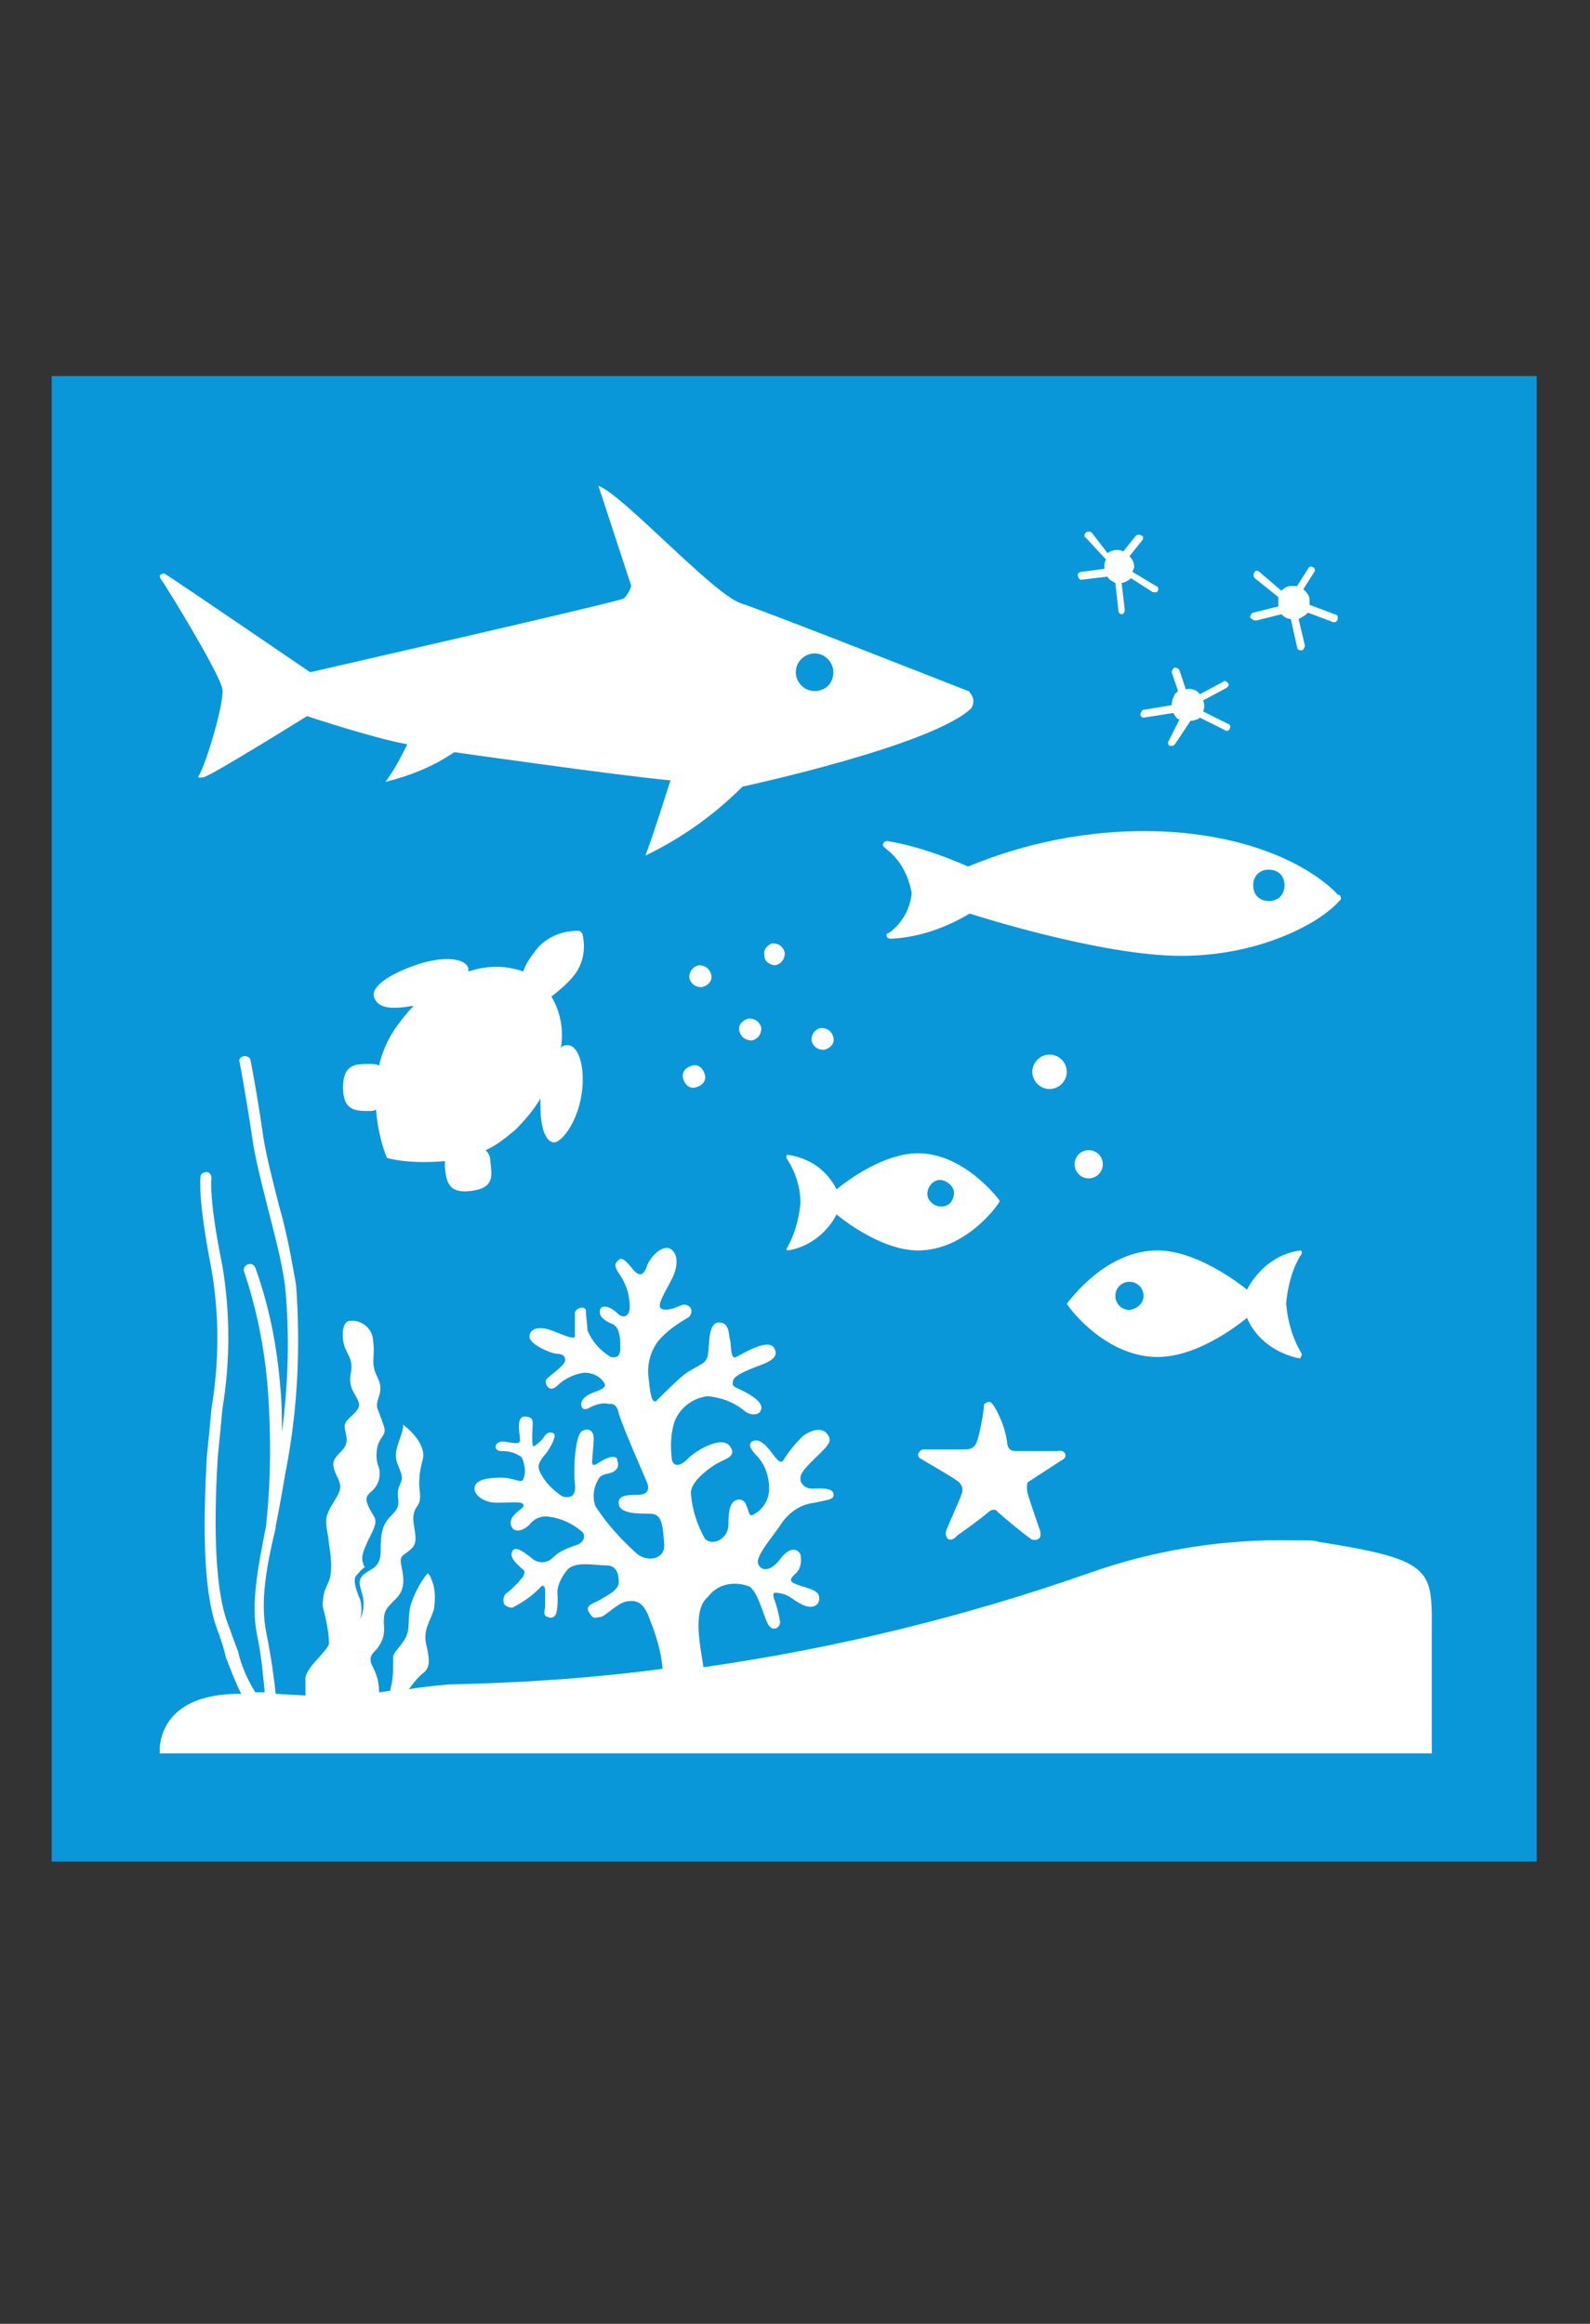 <?xml version="1.0" encoding="utf-8"?>
<!-- Generator: Adobe Illustrator 24.2.3, SVG Export Plug-In . SVG Version: 6.00 Build 0)  -->
<svg version="1.1" id="Layer_1" xmlns="http://www.w3.org/2000/svg" xmlns:xlink="http://www.w3.org/1999/xlink" x="0px" y="0px"
	 viewBox="0 0 101.5 148.3" style="enable-background:new 0 0 101.5 148.3;" xml:space="preserve">
<rect x="0" y="0" width="101.5" height="148.3" fill="#333333" stroke="none"/>
<style type="text/css">
	.st0{fill:#0A97D9;}
	.st1{fill:#FFFFFF;}
</style>
<g>
	<rect x="3.3" y="24" class="st0" width="94.8" height="94.8"/>
</g>
<g>
	<g>
		<path class="st1" d="M61.8,44.1c0,0-12.7-5-14.5-5.6s-7.5-6.9-9.1-7.5l2.1,6.4c0,0-0.2,0.6-0.5,0.8s-20,4.7-20,4.7s-8.8-6-9.3-6.3
			c0,0-0.5,0-0.2,0.4s3.8,6.1,3.9,7s-1,4.6-1.5,5.5c0,0-0.2,0.2,0.3,0.1s6.6-3.9,6.6-3.9s4.2,1.4,6.4,1.8c-0.4,0.8-0.8,1.6-1.4,2.4
			c1.6-0.4,3.1-1,4.4-1.9c0,0,10.5,1.5,13.8,1.8c0,0-1.2,3.8-1.6,4.8c2.3-1.1,4.4-2.6,6.2-4.4c0,0,12.1-2.6,14.6-5
			c0.2-0.3,0.2-0.7-0.1-1C61.9,44.2,61.9,44.1,61.8,44.1z M52,44.1c-0.7,0-1.2-0.6-1.2-1.2c0-0.7,0.6-1.2,1.2-1.2
			c0.7,0,1.2,0.6,1.2,1.2C53.2,43.6,52.7,44.1,52,44.1L52,44.1L52,44.1z"/>
	</g>
	<g>
		<path class="st1" d="M85.4,57.1L85.4,57.1c-0.6-0.7-3.7-3.5-10.5-4c-4.5-0.3-9,0.5-13.1,2.2c-1.6-0.7-3.3-1.3-5-1.6
			c0,0-0.3-0.1-0.4,0.1s0,0.2,0.2,0.4c0.9,0.7,1.4,1.7,1.6,2.8c-0.1,1-0.6,1.9-1.4,2.5l-0.2,0.1v0.1c0,0.1,0.1,0.2,0.2,0.2h0.1H57
			c1.7-0.1,3.4-0.7,4.9-1.6c0,0,8.3,2.7,13.5,2.7c4.9,0,8.7-2,10-3.4l0.1-0.1l0.1-0.1C85.6,57.1,85.5,57.1,85.4,57.1z M81,57.5
			c-0.6,0-1-0.4-1-1s0.4-1,1-1s1,0.4,1,1S81.6,57.5,81,57.5z"/>
	</g>
	<g>
		<path class="st1" d="M83.1,86.4c-0.6-1-0.9-2.1-1-3.2c0.1-1.1,0.4-2.3,1-3.2v-0.1c0,0,0-0.1-0.1-0.1l0,0c-1.5,0.2-2.7,1.2-3.4,2.5
			c0,0-3-2.5-5.7-2.5c-3.2,0-5.4,2.9-5.8,3.4l0,0l0,0l0,0l0,0c0.3,0.5,2.6,3.4,5.8,3.4c2.8,0,5.7-2.5,5.7-2.5
			c0.6,1.4,1.9,2.3,3.4,2.6l0,0C83,86.6,83.1,86.6,83.1,86.4L83.1,86.4L83.1,86.4z M72.1,83.6c-0.5,0-0.9-0.4-0.9-0.9
			s0.4-0.9,0.9-0.9s0.9,0.4,0.9,0.9l0,0C73,83.1,72.7,83.5,72.1,83.6L72.1,83.6z"/>
	</g>
	<g>
		<path class="st1" d="M63.8,76.6L63.8,76.6c-0.3-0.4-2.4-3-5.2-3c-2.5,0-5.2,2.3-5.2,2.3c-0.6-1.2-1.7-2-3.1-2.2l0,0
			c0,0-0.1,0-0.1,0.1v0.1c0.6,0.9,0.9,1.9,0.9,2.9c-0.1,1-0.4,2.1-0.9,2.9l0,0l0,0c0,0,0,0.1,0.1,0.1l0,0l0,0
			c1.3-0.2,2.5-1.1,3.1-2.3c0,0,2.7,2.3,5.2,2.3c2.9,0,4.9-2.6,5.2-3.1l0,0l0,0V76.6z M60.1,77c-0.5,0-0.9-0.4-0.9-0.8
			c0-0.5,0.4-0.9,0.8-0.9s0.9,0.4,0.9,0.8l0,0C60.9,76.6,60.6,77,60.1,77L60.1,77z"/>
	</g>
	<g>
		<path class="st1" d="M70.4,74.3c0-0.5-0.4-0.9-0.9-0.9s-0.9,0.4-0.9,0.9s0.4,0.9,0.9,0.9l0,0C70,75.2,70.4,74.8,70.4,74.3
			L70.4,74.3z"/>
	</g>
	<g>
		<path class="st1" d="M67,67.3c-0.6,0-1.1,0.5-1.1,1.1s0.5,1.1,1.1,1.1s1.1-0.5,1.1-1.1l0,0C68.1,67.8,67.6,67.3,67,67.3z"/>
	</g>
	<g>
		<path class="st1" d="M65.6,94.6l2-1.3c0.1-0.1,0.5-0.2,0.4-0.5s-0.5-0.2-0.5-0.2h-2.7c-0.5,0-0.5-0.5-0.5-0.5
			c-0.1-0.8-0.4-1.6-0.8-2.3c-0.2-0.3-0.3-0.4-0.5-0.3s-0.2,0.1-0.2,0.4c-0.1,0.7-0.2,1.3-0.4,2c-0.2,0.6-0.5,0.6-1,0.6s-2,0-2,0
			c-0.1,0-0.3,0-0.4,0c-0.2,0-0.3,0.1-0.4,0.3c0,0.1,0.1,0.3,0.2,0.3c0.3,0.2,1.9,1.1,2.3,1.4c0.3,0.2,0.4,0.5,0.3,0.8
			c0,0.1-0.9,2.1-1,2.4s0.1,0.5,0.1,0.5c0.3,0.2,0.6-0.2,0.6-0.2c0.7-0.5,1.4-1,2-1.5c0.2-0.2,0.5-0.2,0.6,0l0,0
			c0.7,0.6,1.4,1.2,2.1,1.7c0.1,0.1,0.4,0.1,0.5,0c0.2-0.1,0.1-0.5,0.1-0.5s-0.7-2-0.8-2.4S65.6,94.6,65.6,94.6z"/>
	</g>
	<g>
		<path class="st1" d="M47.2,65.8c0.1,0.4,0.4,0.6,0.8,0.6c0.4-0.1,0.6-0.4,0.6-0.8c-0.1-0.4-0.4-0.6-0.8-0.6
			C47.4,65.1,47.1,65.4,47.2,65.8z"/>
	</g>
	<g>
		<path class="st1" d="M48.8,61c0,0.4,0.4,0.6,0.7,0.6l0,0c0.4-0.1,0.6-0.4,0.6-0.8c-0.1-0.4-0.4-0.6-0.8-0.6
			C49,60.3,48.7,60.6,48.8,61L48.8,61z"/>
	</g>
	<g>
		<path class="st1" d="M53.2,66.2c-0.1-0.4-0.4-0.6-0.8-0.6c-0.4,0.1-0.6,0.4-0.6,0.8l0,0c0.1,0.4,0.4,0.6,0.8,0.6l0,0
			C53,66.9,53.3,66.6,53.2,66.2L53.2,66.2z"/>
	</g>
	<g>
		<path class="st1" d="M44.2,68c-0.4,0.1-0.7,0.4-0.6,0.8c0.1,0.4,0.4,0.7,0.8,0.6l0,0c0.4-0.1,0.7-0.4,0.6-0.8
			C44.9,68.2,44.6,67.9,44.2,68z"/>
	</g>
	<g>
		<path class="st1" d="M45.4,62.2c-0.1-0.4-0.4-0.6-0.8-0.6C44.2,61.7,44,62,44,62.4c0.1,0.4,0.4,0.6,0.8,0.6l0,0
			C45.2,62.9,45.5,62.6,45.4,62.2L45.4,62.2z"/>
	</g>
	<g>
		<path class="st1" d="M69,37l1.7-0.2c0.1,0.2,0.3,0.3,0.5,0.4l0.2,1.8c0,0.1,0.1,0.2,0.2,0.2l0,0c0.1,0,0.2-0.1,0.2-0.3l-0.2-1.7
			c0.2,0,0.5-0.2,0.6-0.3l1.4,0.9h0.1c0.1,0,0.2,0,0.2-0.1c0.1-0.1,0-0.3-0.1-0.3l-1.5-0.9c0-0.1,0.1-0.2,0.1-0.3
			c0-0.3-0.1-0.5-0.3-0.7l0.8-1c0.1-0.1,0.1-0.3,0-0.3c-0.1-0.1-0.3-0.1-0.4,0l-0.8,1c-0.1-0.1-0.3-0.1-0.4-0.1
			c-0.2,0-0.5,0.1-0.6,0.2l-1-1.3c-0.1-0.1-0.3-0.1-0.4,0s-0.1,0.3,0,0.3l1.3,1.4c-0.1,0.2-0.1,0.3-0.1,0.5v0.1L69,36.5
			c-0.1,0-0.2,0.1-0.2,0.2S68.9,37,69,37L69,37z"/>
	</g>
	<g>
		<path class="st1" d="M75,44.3c-0.1,0.2-0.2,0.4-0.2,0.7L73,45.3c-0.1,0-0.2,0.2-0.2,0.3s0.1,0.2,0.2,0.2l0,0l1.9-0.3
			c0.1,0.2,0.2,0.3,0.3,0.4h0.1l-0.7,1.4c-0.1,0.1,0,0.3,0.1,0.3h0.1c0.1,0,0.2-0.1,0.2-0.1l1-1.5c0.2,0,0.5-0.1,0.6-0.2l1.6,0.8
			c0.1,0.1,0.3,0,0.3-0.1l0,0c0.1-0.1,0-0.3-0.1-0.3l0,0l-1.6-0.8c0.1-0.2,0.1-0.5,0-0.7l1.5-0.8c0.1-0.1,0.2-0.2,0.1-0.3
			s-0.2-0.2-0.3-0.1l0,0l-1.5,0.8c-0.1-0.1-0.1-0.1-0.2-0.2c-0.2-0.1-0.5-0.2-0.7-0.1l-0.4-1.2c0-0.1-0.2-0.2-0.3-0.2
			c-0.1,0-0.2,0.2-0.2,0.3l0.4,1.2C75.2,44.1,75.1,44.2,75,44.3z"/>
	</g>
	<g>
		<path class="st1" d="M80.2,39.6l1.6-0.4c0.2,0.2,0.4,0.3,0.6,0.3l0.4,1.8c0,0.1,0.1,0.2,0.2,0.2h0.1c0.1,0,0.2-0.2,0.2-0.3
			l-0.4-1.7c0.2-0.1,0.4-0.2,0.6-0.4l1.6,0.6h0.1c0.1,0,0.2-0.1,0.2-0.3c0-0.1-0.1-0.2-0.2-0.2l-1.6-0.6c0-0.1,0-0.2,0-0.3
			c0-0.3-0.2-0.5-0.4-0.7l0.7-1.1c0.1-0.1,0-0.3-0.1-0.3c-0.1-0.1-0.3,0-0.3,0.1l-0.7,1.1c-0.1,0-0.3,0-0.4,0
			c-0.2,0-0.4,0.1-0.6,0.3l-1.4-1.2c-0.1-0.1-0.3-0.1-0.3,0c-0.1,0.1-0.1,0.3,0,0.4l0,0l1.5,1.2c0,0.2,0,0.3,0,0.5v0.1L80,39.1
			c-0.1,0-0.2,0.2-0.2,0.3C79.9,39.5,80,39.6,80.2,39.6L80.2,39.6z"/>
	</g>
	<g>
		<path class="st1" d="M36.6,62.3c0.6-0.7,0.8-1.7,0.6-2.6c0-0.2-0.2-0.3-0.3-0.3l0,0c-0.9,0-1.8,0.3-2.5,1c-0.4,0.5-0.8,1-1,1.6
			c-1.1-0.4-2.3-0.4-3.5,0c0-0.1,0-0.1,0-0.2c-0.2-0.7-1.7-0.8-3.4-0.2s-2.9,1.4-2.6,2.1s1.2,0.7,2.4,0.5l0,0h0.1
			c-0.4,0.4-0.7,0.8-1,1.2c-0.6,0.8-1,1.7-1.2,2.6c-0.2-0.1-0.4-0.1-0.6-0.1c-0.9,0-1.7,0-1.7,1.5s0.8,1.5,1.7,1.5
			c0.1,0,0.3,0,0.4-0.1c0.1,1.1,0.3,2.1,0.7,3.1c1.2,0.3,2.5,0.3,3.7,0.2c0,0.1,0,0.3,0,0.4c0.1,0.9,0.2,1.7,1.7,1.5s1.3-1,1.2-1.9
			c0-0.3-0.1-0.5-0.3-0.7c0.7-0.3,1.3-0.8,1.9-1.3c0.6-0.6,1.2-1.3,1.6-2v0.5c0,1.3,0.3,2.2,0.8,2.3s1.5-1.2,1.8-2.9
			s-0.1-3.2-0.8-3.3c-0.2,0-0.4,0-0.5,0.2l0,0c0.2-1.1,0-2.3-0.6-3.3C35.7,63.2,36.2,62.8,36.6,62.3z"/>
	</g>
	<g>
		<path class="st1" d="M84.2,98.4c-0.3-0.1-0.7-0.1-1.1-0.1h-0.5c-4.4-0.1-8.9,0.6-13.1,2.1c-8,2.8-16.2,4.8-24.6,6
			c-0.1-1-0.8-3.6,0.3-4.5c0.6-0.8,1.6-1,2.5-0.7c0.6,0.1,1,1.8,1.3,2.4s0.8,0.3,0.8-0.1c-0.1-0.5-0.2-1-0.4-1.5
			c-0.1-0.4,0-0.4,0.5-0.3s0.7,0.4,1.3,0.7s1.1,0.1,1.1-0.4s-0.6-0.6-1.2-0.8s-0.8-0.3-0.4-0.7c0.4-0.3,0.5-0.8,0.4-1.3
			c-0.2-0.4-0.7-0.5-1.3,0.3s-1.2,0.8-1.4,0.3s1-1.8,1.5-2.6c0.5-0.7,1.2-1.2,2.1-1.3c0.9-0.2,1.3-0.2,1.2-0.6s-1-0.3-1.4-0.3
			c-0.3,0-0.6-0.2-0.7-0.5c0-0.1,0-0.1,0-0.2c0-0.4,0.7-1,1.3-1.6s0.7-0.8,0.4-1.2s-1-0.3-1.6,0.2c-0.5,0.5-0.9,1-1.2,1.5
			c-0.2,0.3-0.5-0.2-0.9-0.7S48.3,91.8,48,92s0,0.6,0.4,1c0.5,0.6,0.7,1.3,0.7,2s-0.4,1.4-1.1,1.7c-0.3,0.1-0.2-1-0.8-1
			s-0.7,0.7-0.7,1.6s-1,1.4-1.5,0.9c-0.5-0.9-0.8-1.8-0.9-2.9c0-0.7,0.9-1.4,1.5-1.8s1.5-0.5,1-1.2s-2.1,0.2-2.7,0.8s-0.9,0.4-1,0.1
			c-0.1-0.8-0.1-1.5,0.1-2.3c0.3-1,1.2-1.7,2.2-1.8c0.9,0.1,1.7,0.4,2.4,1c0.3,0.2,0.9,0.3,1-0.2s-0.9-1-1.3-1.2s-0.6-0.2-0.5-0.6
			s1.3-0.8,1.8-1s1.2-0.5,0.8-1.1s-2,0.4-2.4,0.6s-0.3-0.8-0.4-1.1s0-1.1-0.7-1.1s-0.6,1.3-0.7,2s-0.5,0.6-1.5,1.3
			c-0.6,0.5-1.2,1.1-1.8,1.7c-0.3,0.2-0.4-0.5-0.5-1.5c-0.1-0.8,0.1-1.6,0.6-2.3c0.5-0.6,1.2-1.1,1.9-1.5c0.2-0.1,0.3-0.4,0.2-0.6
			s-0.4-0.3-0.6-0.2c-0.5,0.2-1,0.4-1.3,0.2s0.3-1.1,0.7-1.9s0.4-1.6-0.1-1.9s-1.3,0.5-1.5,1.1s-0.5,0.7-0.9,0.2s-0.7-0.8-0.9-0.6
			s-0.4,0.3,0.1,1c0.4,0.6,0.6,1.3,0.6,2c0,0.6-0.4,0.8-0.8,0.4s-1-0.6-1.1-0.2s0.3,0.7,0.8,0.9s0.5,1.1,0.5,1.5s-0.1,0.7-0.6,0.6
			c-0.7-0.4-1.2-1-1.5-1.7c0-0.4-0.1-0.9-0.1-1.3c-0.1-0.3-0.7-0.1-0.7,0.2c0,0.5,0,1,0,1.5c-0.1,0.2-0.7-0.1-1.5-0.4
			s-1.4-0.1-1.4,0.4s1.4,1.1,1.8,1.1s0.6,0.3,0.4,0.6s-0.9,0.8-1.1,1s0.1,0.9,0.6,0.5c0.5-0.5,1.1-0.8,1.8-0.9c0.5,0,1,0.2,1.3,0.7
			c0.1,0.3-0.3,0.4-0.8,0.6s-0.7,0.5-0.7,0.7s0.1,0.5,0.6,0.2c0.4-0.2,0.8-0.3,1.2-0.2c0.5-0.1,0.6,0.6,0.6,0.6
			c0.3,1,1.6,3.9,1.8,4.4s0,0.8-0.6,0.8s-1.3,0-1.2,0.6s1.2,0.6,2,0.6s0.8,0.8,0.9,1.9s-1.2,1.2-1.8,0.6c-1-0.9-1.9-1.9-2.6-3
			c-0.2-0.6-0.1-1.2,0.2-1.7c0.2-0.4,0.7-0.3,1-0.5s0.3-0.5,0.2-0.7c0,0,0,0,0-0.1c-0.2-0.3-0.8,0-1.1,0.2s-0.5,0.3-0.5,0
			s0.1-1.1,0.1-1.5s-0.2-0.7-0.7-0.5s-0.6,2.5-0.5,3.4s-0.4,0.9-0.8,0.8c-0.6-0.4-1.1-0.9-1.4-1.5c-0.2-0.4-0.2-0.6,0.4-1.3
			c0.2-0.3,0.4-0.6,0.5-1c0.1-0.3-0.4-0.4-0.6-0.1c-0.2,0.3-0.4,0.5-0.7,0.7C33.9,92.4,34,91.2,34,91s0.1-0.6-0.5-0.6
			s-0.3,1.2-0.3,1.5s-0.4,0.2-1,0.1s-0.8,0.6-0.2,0.6c0.5,0,0.9,0.1,1.3,0.4c0.2,0.4,0.3,1,0.1,1.4c-0.1,0.3-0.6-0.1-1.4-0.1
			s-1.6,0.1-1.7,0.6s0.6,1,1.4,1s1.6-0.1,1.7,0.1s-0.2,0.3-0.5,0.6s-0.4,0.6-0.2,0.9s0.7,0.2,1.1-0.2c0.3-0.4,0.8-0.6,1.3-0.5
			c0.7,0.1,1.4,0.4,2,0.9c0.4,0.3,0.1,0.8-0.3,0.9c-0.6,0.2-1.1,0.4-1.5,0.8s-1,0.4-1.4,0c-0.4-0.3-1-0.8-1.2-0.4s0.3,0.8,0.5,1
			s0.4,0.2,0.2,0.6c-0.3,0.4-0.7,0.8-1.1,1.1c-0.2,0.2-0.2,0.5-0.1,0.7c0.1,0.1,0.3,0.2,0.5,0.2c0.6-0.3,1.2-0.7,1.7-1.2
			c0.1-0.1,0.3-0.4,0.4,0c0,0.4,0,0.8,0,1.1c0,0.3-0.2,0.6,0.2,0.7c0.2,0.1,0.4,0,0.5-0.2c0.1-0.4,0.1-0.7,0.1-1.1
			c-0.1-0.6,0.2-1.2,0.6-1.7c0.5-0.6,1.8-0.3,2.5-0.3s0.8,0.6,0.8,1.1s-0.9,0.9-1.2,1.1s-1,0.3-0.7,0.8s0.4,0.3,0.7,0.3
			s1.1-0.9,1.7-1s1.1,0,1.5,1.2c0.4,1,0.7,2,0.8,3.1c-4.5,0.6-9.1,0.9-13.7,1c-1.1,0.1-1.9,0.2-2.5,0.3c0.3-0.4,0.6-0.8,1-1.1
			c0.4-0.4,0.3-0.9,0.1-1.8s0.3-1.5,0.5-2.2c0.1-0.7,0.1-1.4-0.2-2c0-0.1-0.1-0.2-0.2-0.3c-0.5,0.6-0.9,1.4-1.1,2.1
			c-0.2,0.9,0,1.4-0.3,2s-0.9,1-0.8,1.4c0,0.7,0,1.3-0.2,2l-0.7,0.1c0-0.5-0.1-1-0.3-1.4c-0.1-0.3-0.5-0.7,0-1.2s0.7-1.1,0.6-1.8
			c0-0.8,0.1-0.9,0.8-1.6s0.4-1.6,0.3-2.2s0.2-0.5,0.7-1s0-1.4,0.1-2.1s0.5-0.5,0.4-1.5c-0.1-0.7,0-1.4,0.2-2.1c0.2-1-1-2-1.3-2.2
			c0.1,0.1,0,0.4-0.3,1.3s0,1.2,0.2,1.8s-0.2,0.7-0.2,1.3s0.2,0.8-0.4,1.4s-0.7,1.1-0.7,2.3s-0.8,1.1-1.2,1.6s0.2,1.1,0.1,1.9
			c0,0.3-0.1,0.6-0.2,0.8c0.1-0.4,0.1-0.8,0-1.2c-0.4-0.9-0.4-1.3-0.3-1.5c0.2-0.2,0.3-0.4,0.6-0.6c-0.1-0.1-0.1-0.1-0.1-0.2
			c-0.2-0.4,0-0.9,0.5-1.9s0.2-1-0.1-1.6s-0.3-0.8,0.2-1.2c0.4-0.4,0.5-0.9,0.4-1.4c-0.2-0.5-0.2-0.9-0.1-1.4
			c0.2-0.7,0.6-0.7,0.4-1.3s-0.4-1.1-0.4-1.1c-0.2-0.6,0.5-1,0-2s-0.1-1.2-0.3-2.5c-0.1-0.7-0.8-1.2-1.5-1.1l0,0
			c-0.2,0-0.5,0.3-0.4,1.2s0.7,1.1,0.5,2.1s0.3,1.3,0.5,1.9S22,90.5,22,91s0.4,1-0.2,1.6s-0.7,0.8-0.2,1.8c0.3,0.7,0,0.9-0.5,1.8
			s-0.2,1.2-0.1,2.3c0.1,0.7,0.2,1.3,0.1,2s-0.5,0.8-0.5,2c0.2,0.8,0.4,1.6,0.4,2.4c-0.1,0.5-1.6,1.6-1.5,2.3c0,0.3,0,0.6,0,1
			l-1.9-0.1c-0.1-1-0.3-2.4-0.6-3.9c-0.4-2,0-4.2,0.6-6.7l0,0v-0.1c0.2-1,0.4-2.1,0.6-3.3c0.8-4,1-8,0.7-12.1
			c-0.3-1.7-0.6-3.4-1.1-5.1c-0.4-1.6-0.8-3.1-1-4.4c-0.4-2.8-0.8-4.8-0.8-4.8c0-0.2-0.2-0.3-0.4-0.3s-0.4,0.2-0.3,0.4l0,0
			c0,0,0.4,2.1,0.8,4.8c0.2,1.4,0.6,2.9,1,4.5s0.9,3.4,1.1,5c0.3,3.1,0.2,6.2-0.2,9.3c0-0.9,0-1.8-0.1-2.8c-0.2-2.6-0.7-5.2-1.6-7.7
			c-0.1-0.2-0.3-0.3-0.5-0.2c-0.2,0.1-0.3,0.3-0.2,0.5c0.8,2.4,1.3,4.9,1.5,7.5c0.2,2.8,0.2,5.7-0.1,8.5v0.1c-0.5,2.6-1,4.9-0.6,7
			c0.3,1.4,0.4,2.7,0.5,3.7h-0.6c-0.5-0.8-0.9-1.7-1.1-2.6c-0.2-0.5-0.4-1.1-0.7-1.9c-0.9-2.5-0.8-7.2-0.6-10.5c0.1-1,0.2-2,0.3-3.1
			c0.5-3,0.5-6.1,0-9.1c-0.9-4.4-0.7-5.6-0.7-5.6c0-0.2-0.1-0.4-0.3-0.4s-0.4,0.1-0.4,0.3c0,0.1-0.2,1.3,0.7,5.9
			c0.5,2.9,0.5,5.9,0,8.9C13.4,91,13.3,92,13.2,93c-0.2,3.7-0.3,8.2,0.6,10.8c0.3,0.8,0.5,1.4,0.6,1.9c0.3,0.8,0.6,1.6,1,2.4H15
			c-3.9,0.1-4.7,2.2-4.8,3.4c0,0.1,0,0.1,0,0.2v0.2h81.2v-7.3C91.4,100.2,91.8,99.6,84.2,98.4z"/>
	</g>
</g>
</svg>
